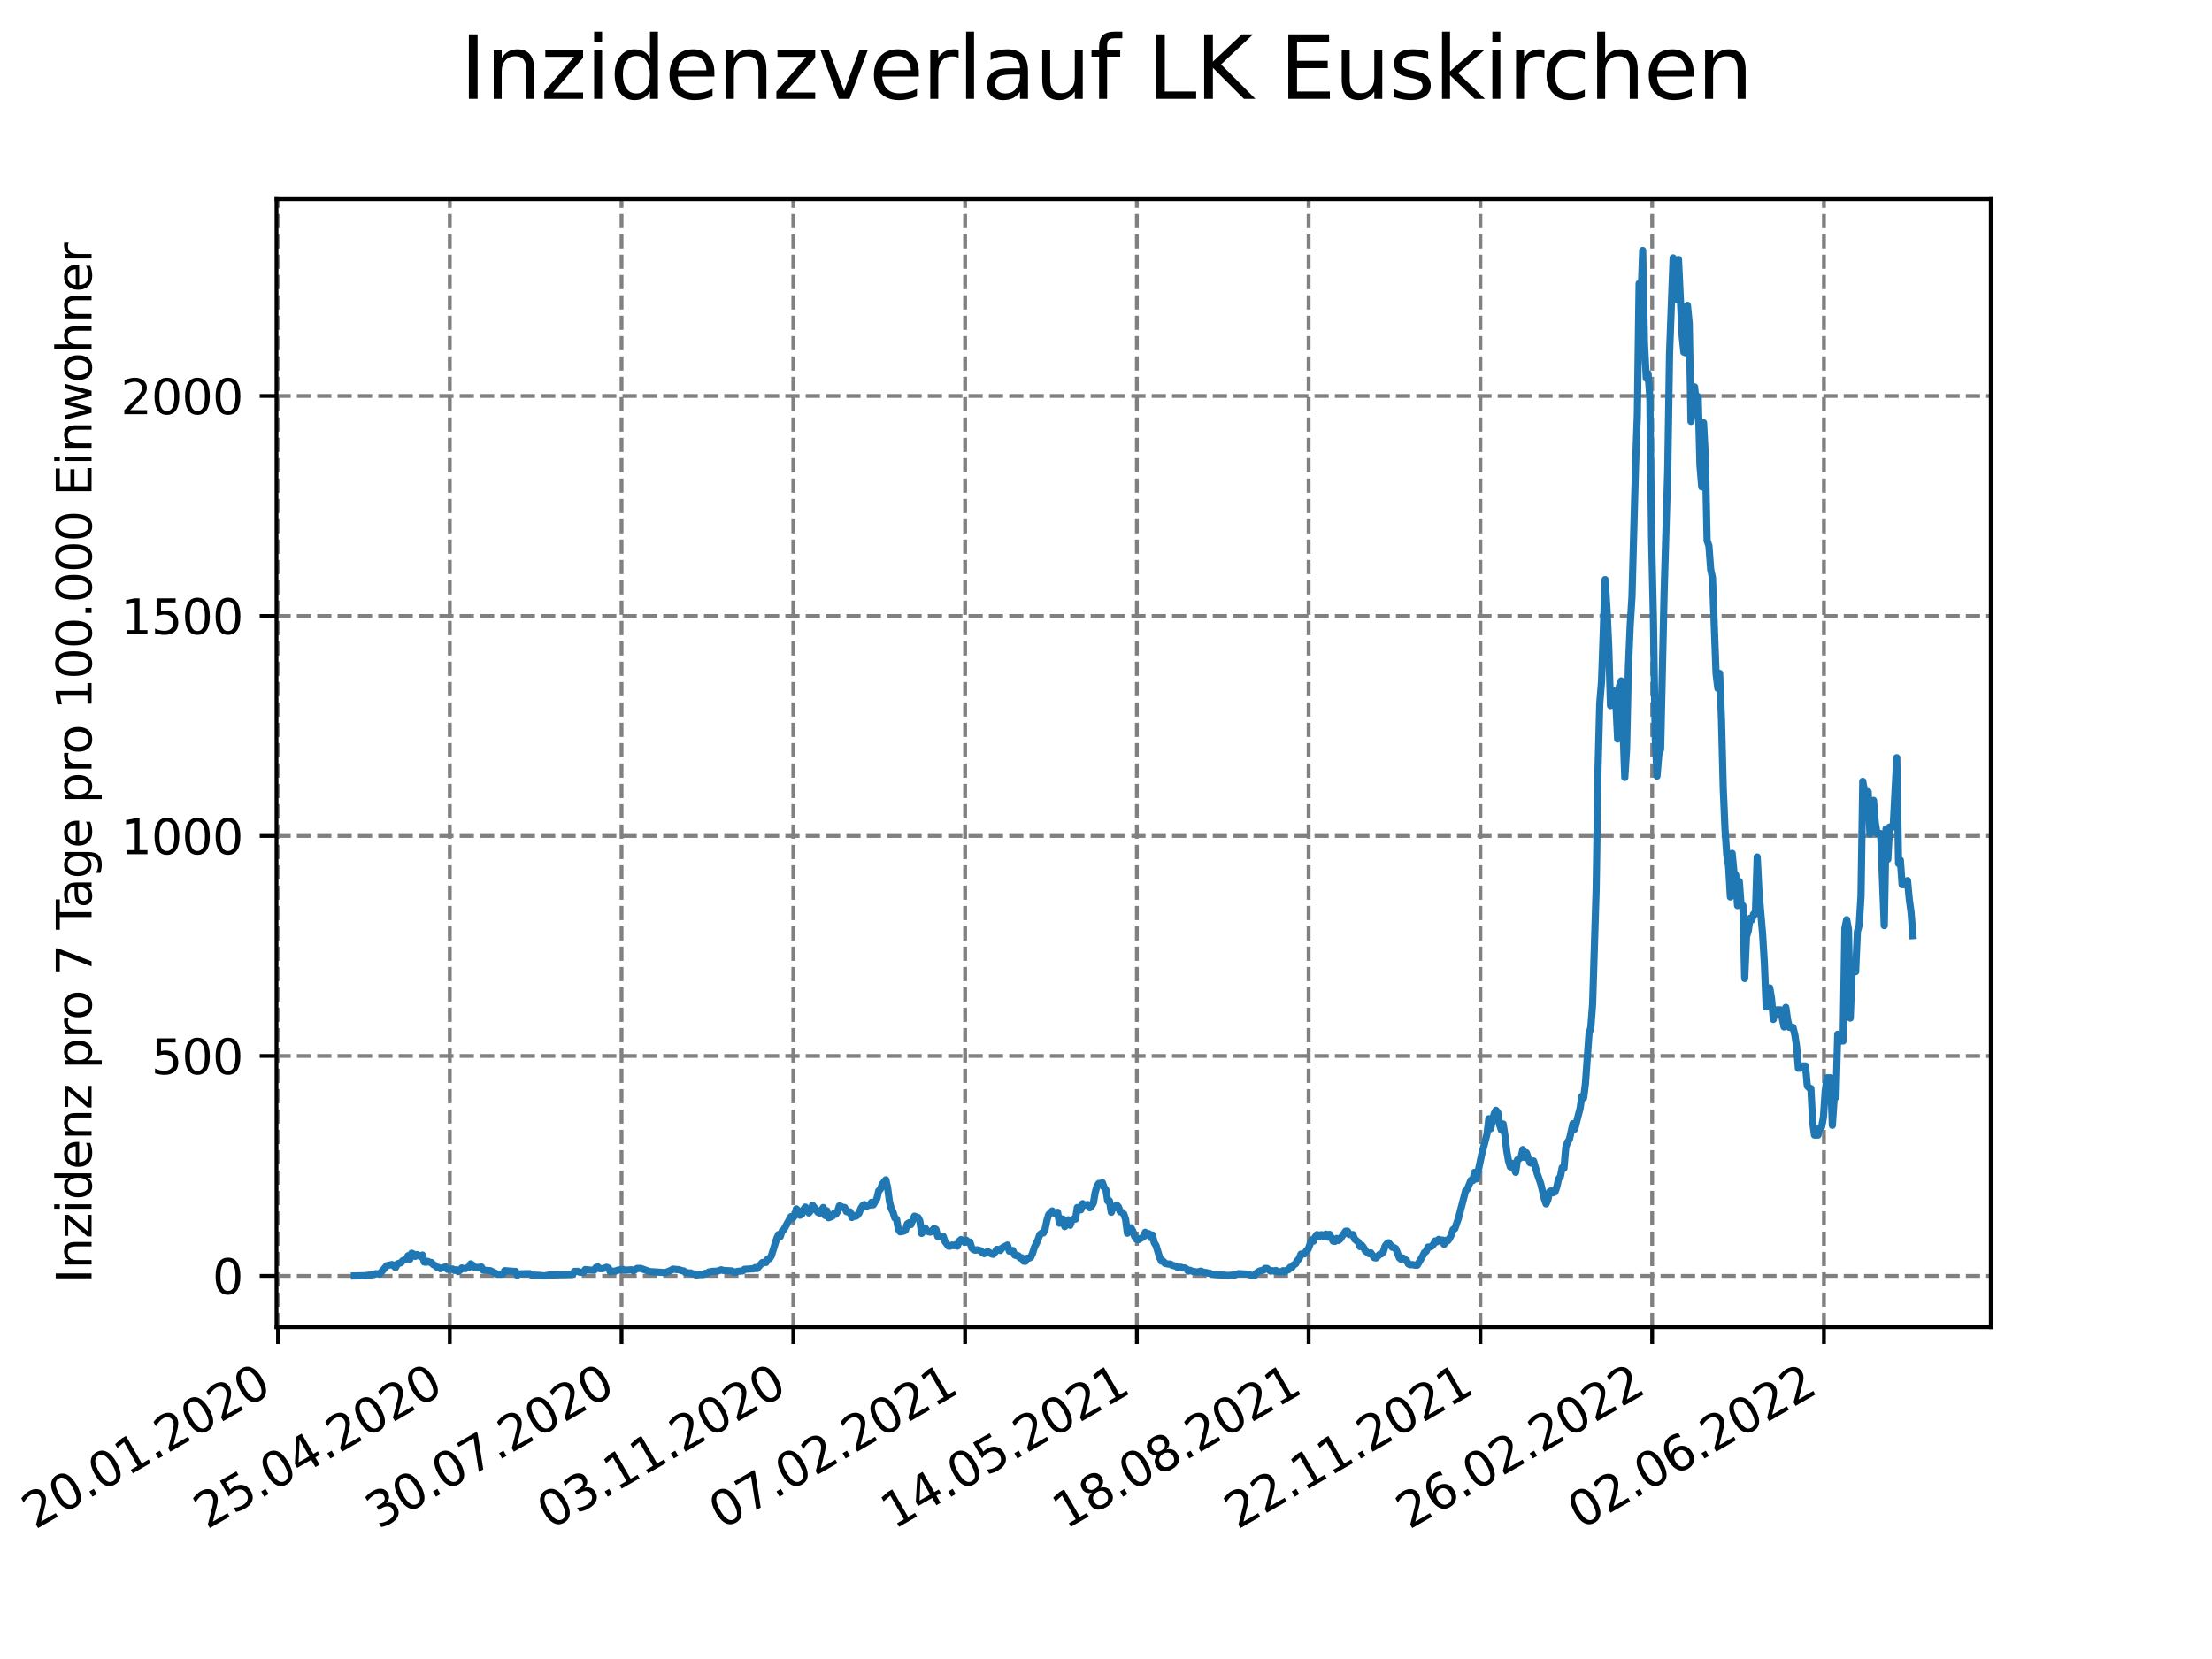 <?xml version="1.0" encoding="utf-8" standalone="no"?>
<!DOCTYPE svg PUBLIC "-//W3C//DTD SVG 1.1//EN"
  "http://www.w3.org/Graphics/SVG/1.1/DTD/svg11.dtd">
<svg xmlns:xlink="http://www.w3.org/1999/xlink" width="460.8pt" height="345.6pt" viewBox="0 0 460.8 345.6" xmlns="http://www.w3.org/2000/svg" version="1.1">
 <defs>
  <style type="text/css">*{stroke-linejoin: round; stroke-linecap: butt}</style>
 </defs>
 <g id="figure_1">
  <g id="patch_1">
   <path d="M 0 345.6 
L 460.8 345.6 
L 460.8 0 
L 0 0 
z
" style="fill: #ffffff"/>
  </g>
  <g id="axes_1">
   <g id="patch_2">
    <path d="M 57.6 276.48 
L 414.72 276.48 
L 414.72 41.472 
L 57.6 41.472 
z
" style="fill: #ffffff"/>
   </g>
   <g id="matplotlib.axis_1">
    <g id="xtick_1">
     <g id="line2d_1">
      <path d="M 57.914 276.48 
L 57.914 41.472 
" clip-path="url(#p44ef91273a)" style="fill: none; stroke-dasharray: 2.96,1.28; stroke-dashoffset: 0; stroke: #808080; stroke-width: 0.8"/>
     </g>
     <g id="line2d_2">
      <defs>
       <path id="macc744588a" d="M 0 0 
L 0 3.5 
" style="stroke: #000000; stroke-width: 0.8"/>
      </defs>
      <g>
       <use xlink:href="#macc744588a" x="57.914" y="276.48" style="stroke: #000000; stroke-width: 0.8"/>
      </g>
     </g>
     <g id="text_1">
      <!-- 20.01.2020 -->
      <g transform="translate(7.289 318.689)rotate(-30)scale(0.1 -0.1)">
       <defs>
        <path id="DejaVuSans-32" d="M 1228 531 
L 3431 531 
L 3431 0 
L 469 0 
L 469 531 
Q 828 903 1448 1529 
Q 2069 2156 2228 2338 
Q 2531 2678 2651 2914 
Q 2772 3150 2772 3378 
Q 2772 3750 2511 3984 
Q 2250 4219 1831 4219 
Q 1534 4219 1204 4116 
Q 875 4013 500 3803 
L 500 4441 
Q 881 4594 1212 4672 
Q 1544 4750 1819 4750 
Q 2544 4750 2975 4387 
Q 3406 4025 3406 3419 
Q 3406 3131 3298 2873 
Q 3191 2616 2906 2266 
Q 2828 2175 2409 1742 
Q 1991 1309 1228 531 
z
" transform="scale(0.016)"/>
        <path id="DejaVuSans-30" d="M 2034 4250 
Q 1547 4250 1301 3770 
Q 1056 3291 1056 2328 
Q 1056 1369 1301 889 
Q 1547 409 2034 409 
Q 2525 409 2770 889 
Q 3016 1369 3016 2328 
Q 3016 3291 2770 3770 
Q 2525 4250 2034 4250 
z
M 2034 4750 
Q 2819 4750 3233 4129 
Q 3647 3509 3647 2328 
Q 3647 1150 3233 529 
Q 2819 -91 2034 -91 
Q 1250 -91 836 529 
Q 422 1150 422 2328 
Q 422 3509 836 4129 
Q 1250 4750 2034 4750 
z
" transform="scale(0.016)"/>
        <path id="DejaVuSans-2e" d="M 684 794 
L 1344 794 
L 1344 0 
L 684 0 
L 684 794 
z
" transform="scale(0.016)"/>
        <path id="DejaVuSans-31" d="M 794 531 
L 1825 531 
L 1825 4091 
L 703 3866 
L 703 4441 
L 1819 4666 
L 2450 4666 
L 2450 531 
L 3481 531 
L 3481 0 
L 794 0 
L 794 531 
z
" transform="scale(0.016)"/>
       </defs>
       <use xlink:href="#DejaVuSans-32"/>
       <use xlink:href="#DejaVuSans-30" x="63.623"/>
       <use xlink:href="#DejaVuSans-2e" x="127.246"/>
       <use xlink:href="#DejaVuSans-30" x="159.033"/>
       <use xlink:href="#DejaVuSans-31" x="222.656"/>
       <use xlink:href="#DejaVuSans-2e" x="286.279"/>
       <use xlink:href="#DejaVuSans-32" x="318.066"/>
       <use xlink:href="#DejaVuSans-30" x="381.689"/>
       <use xlink:href="#DejaVuSans-32" x="445.312"/>
       <use xlink:href="#DejaVuSans-30" x="508.936"/>
      </g>
     </g>
    </g>
    <g id="xtick_2">
     <g id="line2d_3">
      <path d="M 93.697 276.48 
L 93.697 41.472 
" clip-path="url(#p44ef91273a)" style="fill: none; stroke-dasharray: 2.96,1.28; stroke-dashoffset: 0; stroke: #808080; stroke-width: 0.8"/>
     </g>
     <g id="line2d_4">
      <g>
       <use xlink:href="#macc744588a" x="93.697" y="276.48" style="stroke: #000000; stroke-width: 0.8"/>
      </g>
     </g>
     <g id="text_2">
      <!-- 25.04.2020 -->
      <g transform="translate(43.071 318.689)rotate(-30)scale(0.1 -0.1)">
       <defs>
        <path id="DejaVuSans-35" d="M 691 4666 
L 3169 4666 
L 3169 4134 
L 1269 4134 
L 1269 2991 
Q 1406 3038 1543 3061 
Q 1681 3084 1819 3084 
Q 2600 3084 3056 2656 
Q 3513 2228 3513 1497 
Q 3513 744 3044 326 
Q 2575 -91 1722 -91 
Q 1428 -91 1123 -41 
Q 819 9 494 109 
L 494 744 
Q 775 591 1075 516 
Q 1375 441 1709 441 
Q 2250 441 2565 725 
Q 2881 1009 2881 1497 
Q 2881 1984 2565 2268 
Q 2250 2553 1709 2553 
Q 1456 2553 1204 2497 
Q 953 2441 691 2322 
L 691 4666 
z
" transform="scale(0.016)"/>
        <path id="DejaVuSans-34" d="M 2419 4116 
L 825 1625 
L 2419 1625 
L 2419 4116 
z
M 2253 4666 
L 3047 4666 
L 3047 1625 
L 3713 1625 
L 3713 1100 
L 3047 1100 
L 3047 0 
L 2419 0 
L 2419 1100 
L 313 1100 
L 313 1709 
L 2253 4666 
z
" transform="scale(0.016)"/>
       </defs>
       <use xlink:href="#DejaVuSans-32"/>
       <use xlink:href="#DejaVuSans-35" x="63.623"/>
       <use xlink:href="#DejaVuSans-2e" x="127.246"/>
       <use xlink:href="#DejaVuSans-30" x="159.033"/>
       <use xlink:href="#DejaVuSans-34" x="222.656"/>
       <use xlink:href="#DejaVuSans-2e" x="286.279"/>
       <use xlink:href="#DejaVuSans-32" x="318.066"/>
       <use xlink:href="#DejaVuSans-30" x="381.689"/>
       <use xlink:href="#DejaVuSans-32" x="445.312"/>
       <use xlink:href="#DejaVuSans-30" x="508.936"/>
      </g>
     </g>
    </g>
    <g id="xtick_3">
     <g id="line2d_5">
      <path d="M 129.479 276.48 
L 129.479 41.472 
" clip-path="url(#p44ef91273a)" style="fill: none; stroke-dasharray: 2.96,1.28; stroke-dashoffset: 0; stroke: #808080; stroke-width: 0.8"/>
     </g>
     <g id="line2d_6">
      <g>
       <use xlink:href="#macc744588a" x="129.479" y="276.48" style="stroke: #000000; stroke-width: 0.8"/>
      </g>
     </g>
     <g id="text_3">
      <!-- 30.07.2020 -->
      <g transform="translate(78.854 318.689)rotate(-30)scale(0.1 -0.1)">
       <defs>
        <path id="DejaVuSans-33" d="M 2597 2516 
Q 3050 2419 3304 2112 
Q 3559 1806 3559 1356 
Q 3559 666 3084 287 
Q 2609 -91 1734 -91 
Q 1441 -91 1130 -33 
Q 819 25 488 141 
L 488 750 
Q 750 597 1062 519 
Q 1375 441 1716 441 
Q 2309 441 2620 675 
Q 2931 909 2931 1356 
Q 2931 1769 2642 2001 
Q 2353 2234 1838 2234 
L 1294 2234 
L 1294 2753 
L 1863 2753 
Q 2328 2753 2575 2939 
Q 2822 3125 2822 3475 
Q 2822 3834 2567 4026 
Q 2313 4219 1838 4219 
Q 1578 4219 1281 4162 
Q 984 4106 628 3988 
L 628 4550 
Q 988 4650 1302 4700 
Q 1616 4750 1894 4750 
Q 2613 4750 3031 4423 
Q 3450 4097 3450 3541 
Q 3450 3153 3228 2886 
Q 3006 2619 2597 2516 
z
" transform="scale(0.016)"/>
        <path id="DejaVuSans-37" d="M 525 4666 
L 3525 4666 
L 3525 4397 
L 1831 0 
L 1172 0 
L 2766 4134 
L 525 4134 
L 525 4666 
z
" transform="scale(0.016)"/>
       </defs>
       <use xlink:href="#DejaVuSans-33"/>
       <use xlink:href="#DejaVuSans-30" x="63.623"/>
       <use xlink:href="#DejaVuSans-2e" x="127.246"/>
       <use xlink:href="#DejaVuSans-30" x="159.033"/>
       <use xlink:href="#DejaVuSans-37" x="222.656"/>
       <use xlink:href="#DejaVuSans-2e" x="286.279"/>
       <use xlink:href="#DejaVuSans-32" x="318.066"/>
       <use xlink:href="#DejaVuSans-30" x="381.689"/>
       <use xlink:href="#DejaVuSans-32" x="445.312"/>
       <use xlink:href="#DejaVuSans-30" x="508.936"/>
      </g>
     </g>
    </g>
    <g id="xtick_4">
     <g id="line2d_7">
      <path d="M 165.262 276.48 
L 165.262 41.472 
" clip-path="url(#p44ef91273a)" style="fill: none; stroke-dasharray: 2.96,1.28; stroke-dashoffset: 0; stroke: #808080; stroke-width: 0.8"/>
     </g>
     <g id="line2d_8">
      <g>
       <use xlink:href="#macc744588a" x="165.262" y="276.48" style="stroke: #000000; stroke-width: 0.8"/>
      </g>
     </g>
     <g id="text_4">
      <!-- 03.11.2020 -->
      <g transform="translate(114.637 318.689)rotate(-30)scale(0.1 -0.1)">
       <use xlink:href="#DejaVuSans-30"/>
       <use xlink:href="#DejaVuSans-33" x="63.623"/>
       <use xlink:href="#DejaVuSans-2e" x="127.246"/>
       <use xlink:href="#DejaVuSans-31" x="159.033"/>
       <use xlink:href="#DejaVuSans-31" x="222.656"/>
       <use xlink:href="#DejaVuSans-2e" x="286.279"/>
       <use xlink:href="#DejaVuSans-32" x="318.066"/>
       <use xlink:href="#DejaVuSans-30" x="381.689"/>
       <use xlink:href="#DejaVuSans-32" x="445.312"/>
       <use xlink:href="#DejaVuSans-30" x="508.936"/>
      </g>
     </g>
    </g>
    <g id="xtick_5">
     <g id="line2d_9">
      <path d="M 201.045 276.48 
L 201.045 41.472 
" clip-path="url(#p44ef91273a)" style="fill: none; stroke-dasharray: 2.96,1.28; stroke-dashoffset: 0; stroke: #808080; stroke-width: 0.8"/>
     </g>
     <g id="line2d_10">
      <g>
       <use xlink:href="#macc744588a" x="201.045" y="276.48" style="stroke: #000000; stroke-width: 0.8"/>
      </g>
     </g>
     <g id="text_5">
      <!-- 07.02.2021 -->
      <g transform="translate(150.42 318.689)rotate(-30)scale(0.1 -0.1)">
       <use xlink:href="#DejaVuSans-30"/>
       <use xlink:href="#DejaVuSans-37" x="63.623"/>
       <use xlink:href="#DejaVuSans-2e" x="127.246"/>
       <use xlink:href="#DejaVuSans-30" x="159.033"/>
       <use xlink:href="#DejaVuSans-32" x="222.656"/>
       <use xlink:href="#DejaVuSans-2e" x="286.279"/>
       <use xlink:href="#DejaVuSans-32" x="318.066"/>
       <use xlink:href="#DejaVuSans-30" x="381.689"/>
       <use xlink:href="#DejaVuSans-32" x="445.312"/>
       <use xlink:href="#DejaVuSans-31" x="508.936"/>
      </g>
     </g>
    </g>
    <g id="xtick_6">
     <g id="line2d_11">
      <path d="M 236.828 276.48 
L 236.828 41.472 
" clip-path="url(#p44ef91273a)" style="fill: none; stroke-dasharray: 2.96,1.28; stroke-dashoffset: 0; stroke: #808080; stroke-width: 0.8"/>
     </g>
     <g id="line2d_12">
      <g>
       <use xlink:href="#macc744588a" x="236.828" y="276.48" style="stroke: #000000; stroke-width: 0.8"/>
      </g>
     </g>
     <g id="text_6">
      <!-- 14.05.2021 -->
      <g transform="translate(186.203 318.689)rotate(-30)scale(0.1 -0.1)">
       <use xlink:href="#DejaVuSans-31"/>
       <use xlink:href="#DejaVuSans-34" x="63.623"/>
       <use xlink:href="#DejaVuSans-2e" x="127.246"/>
       <use xlink:href="#DejaVuSans-30" x="159.033"/>
       <use xlink:href="#DejaVuSans-35" x="222.656"/>
       <use xlink:href="#DejaVuSans-2e" x="286.279"/>
       <use xlink:href="#DejaVuSans-32" x="318.066"/>
       <use xlink:href="#DejaVuSans-30" x="381.689"/>
       <use xlink:href="#DejaVuSans-32" x="445.312"/>
       <use xlink:href="#DejaVuSans-31" x="508.936"/>
      </g>
     </g>
    </g>
    <g id="xtick_7">
     <g id="line2d_13">
      <path d="M 272.611 276.48 
L 272.611 41.472 
" clip-path="url(#p44ef91273a)" style="fill: none; stroke-dasharray: 2.96,1.28; stroke-dashoffset: 0; stroke: #808080; stroke-width: 0.8"/>
     </g>
     <g id="line2d_14">
      <g>
       <use xlink:href="#macc744588a" x="272.611" y="276.48" style="stroke: #000000; stroke-width: 0.8"/>
      </g>
     </g>
     <g id="text_7">
      <!-- 18.08.2021 -->
      <g transform="translate(221.985 318.689)rotate(-30)scale(0.1 -0.1)">
       <defs>
        <path id="DejaVuSans-38" d="M 2034 2216 
Q 1584 2216 1326 1975 
Q 1069 1734 1069 1313 
Q 1069 891 1326 650 
Q 1584 409 2034 409 
Q 2484 409 2743 651 
Q 3003 894 3003 1313 
Q 3003 1734 2745 1975 
Q 2488 2216 2034 2216 
z
M 1403 2484 
Q 997 2584 770 2862 
Q 544 3141 544 3541 
Q 544 4100 942 4425 
Q 1341 4750 2034 4750 
Q 2731 4750 3128 4425 
Q 3525 4100 3525 3541 
Q 3525 3141 3298 2862 
Q 3072 2584 2669 2484 
Q 3125 2378 3379 2068 
Q 3634 1759 3634 1313 
Q 3634 634 3220 271 
Q 2806 -91 2034 -91 
Q 1263 -91 848 271 
Q 434 634 434 1313 
Q 434 1759 690 2068 
Q 947 2378 1403 2484 
z
M 1172 3481 
Q 1172 3119 1398 2916 
Q 1625 2713 2034 2713 
Q 2441 2713 2670 2916 
Q 2900 3119 2900 3481 
Q 2900 3844 2670 4047 
Q 2441 4250 2034 4250 
Q 1625 4250 1398 4047 
Q 1172 3844 1172 3481 
z
" transform="scale(0.016)"/>
       </defs>
       <use xlink:href="#DejaVuSans-31"/>
       <use xlink:href="#DejaVuSans-38" x="63.623"/>
       <use xlink:href="#DejaVuSans-2e" x="127.246"/>
       <use xlink:href="#DejaVuSans-30" x="159.033"/>
       <use xlink:href="#DejaVuSans-38" x="222.656"/>
       <use xlink:href="#DejaVuSans-2e" x="286.279"/>
       <use xlink:href="#DejaVuSans-32" x="318.066"/>
       <use xlink:href="#DejaVuSans-30" x="381.689"/>
       <use xlink:href="#DejaVuSans-32" x="445.312"/>
       <use xlink:href="#DejaVuSans-31" x="508.936"/>
      </g>
     </g>
    </g>
    <g id="xtick_8">
     <g id="line2d_15">
      <path d="M 308.393 276.48 
L 308.393 41.472 
" clip-path="url(#p44ef91273a)" style="fill: none; stroke-dasharray: 2.96,1.28; stroke-dashoffset: 0; stroke: #808080; stroke-width: 0.8"/>
     </g>
     <g id="line2d_16">
      <g>
       <use xlink:href="#macc744588a" x="308.393" y="276.48" style="stroke: #000000; stroke-width: 0.8"/>
      </g>
     </g>
     <g id="text_8">
      <!-- 22.11.2021 -->
      <g transform="translate(257.768 318.689)rotate(-30)scale(0.1 -0.1)">
       <use xlink:href="#DejaVuSans-32"/>
       <use xlink:href="#DejaVuSans-32" x="63.623"/>
       <use xlink:href="#DejaVuSans-2e" x="127.246"/>
       <use xlink:href="#DejaVuSans-31" x="159.033"/>
       <use xlink:href="#DejaVuSans-31" x="222.656"/>
       <use xlink:href="#DejaVuSans-2e" x="286.279"/>
       <use xlink:href="#DejaVuSans-32" x="318.066"/>
       <use xlink:href="#DejaVuSans-30" x="381.689"/>
       <use xlink:href="#DejaVuSans-32" x="445.312"/>
       <use xlink:href="#DejaVuSans-31" x="508.936"/>
      </g>
     </g>
    </g>
    <g id="xtick_9">
     <g id="line2d_17">
      <path d="M 344.176 276.48 
L 344.176 41.472 
" clip-path="url(#p44ef91273a)" style="fill: none; stroke-dasharray: 2.96,1.28; stroke-dashoffset: 0; stroke: #808080; stroke-width: 0.8"/>
     </g>
     <g id="line2d_18">
      <g>
       <use xlink:href="#macc744588a" x="344.176" y="276.48" style="stroke: #000000; stroke-width: 0.8"/>
      </g>
     </g>
     <g id="text_9">
      <!-- 26.02.2022 -->
      <g transform="translate(293.551 318.689)rotate(-30)scale(0.1 -0.1)">
       <defs>
        <path id="DejaVuSans-36" d="M 2113 2584 
Q 1688 2584 1439 2293 
Q 1191 2003 1191 1497 
Q 1191 994 1439 701 
Q 1688 409 2113 409 
Q 2538 409 2786 701 
Q 3034 994 3034 1497 
Q 3034 2003 2786 2293 
Q 2538 2584 2113 2584 
z
M 3366 4563 
L 3366 3988 
Q 3128 4100 2886 4159 
Q 2644 4219 2406 4219 
Q 1781 4219 1451 3797 
Q 1122 3375 1075 2522 
Q 1259 2794 1537 2939 
Q 1816 3084 2150 3084 
Q 2853 3084 3261 2657 
Q 3669 2231 3669 1497 
Q 3669 778 3244 343 
Q 2819 -91 2113 -91 
Q 1303 -91 875 529 
Q 447 1150 447 2328 
Q 447 3434 972 4092 
Q 1497 4750 2381 4750 
Q 2619 4750 2861 4703 
Q 3103 4656 3366 4563 
z
" transform="scale(0.016)"/>
       </defs>
       <use xlink:href="#DejaVuSans-32"/>
       <use xlink:href="#DejaVuSans-36" x="63.623"/>
       <use xlink:href="#DejaVuSans-2e" x="127.246"/>
       <use xlink:href="#DejaVuSans-30" x="159.033"/>
       <use xlink:href="#DejaVuSans-32" x="222.656"/>
       <use xlink:href="#DejaVuSans-2e" x="286.279"/>
       <use xlink:href="#DejaVuSans-32" x="318.066"/>
       <use xlink:href="#DejaVuSans-30" x="381.689"/>
       <use xlink:href="#DejaVuSans-32" x="445.312"/>
       <use xlink:href="#DejaVuSans-32" x="508.936"/>
      </g>
     </g>
    </g>
    <g id="xtick_10">
     <g id="line2d_19">
      <path d="M 379.959 276.48 
L 379.959 41.472 
" clip-path="url(#p44ef91273a)" style="fill: none; stroke-dasharray: 2.96,1.28; stroke-dashoffset: 0; stroke: #808080; stroke-width: 0.8"/>
     </g>
     <g id="line2d_20">
      <g>
       <use xlink:href="#macc744588a" x="379.959" y="276.48" style="stroke: #000000; stroke-width: 0.8"/>
      </g>
     </g>
     <g id="text_10">
      <!-- 02.06.2022 -->
      <g transform="translate(329.334 318.689)rotate(-30)scale(0.1 -0.1)">
       <use xlink:href="#DejaVuSans-30"/>
       <use xlink:href="#DejaVuSans-32" x="63.623"/>
       <use xlink:href="#DejaVuSans-2e" x="127.246"/>
       <use xlink:href="#DejaVuSans-30" x="159.033"/>
       <use xlink:href="#DejaVuSans-36" x="222.656"/>
       <use xlink:href="#DejaVuSans-2e" x="286.279"/>
       <use xlink:href="#DejaVuSans-32" x="318.066"/>
       <use xlink:href="#DejaVuSans-30" x="381.689"/>
       <use xlink:href="#DejaVuSans-32" x="445.312"/>
       <use xlink:href="#DejaVuSans-32" x="508.936"/>
      </g>
     </g>
    </g>
   </g>
   <g id="matplotlib.axis_2">
    <g id="ytick_1">
     <g id="line2d_21">
      <path d="M 57.6 265.798 
L 414.72 265.798 
" clip-path="url(#p44ef91273a)" style="fill: none; stroke-dasharray: 2.96,1.28; stroke-dashoffset: 0; stroke: #808080; stroke-width: 0.8"/>
     </g>
     <g id="line2d_22">
      <defs>
       <path id="m242b3dfa63" d="M 0 0 
L -3.5 0 
" style="stroke: #000000; stroke-width: 0.8"/>
      </defs>
      <g>
       <use xlink:href="#m242b3dfa63" x="57.6" y="265.798" style="stroke: #000000; stroke-width: 0.8"/>
      </g>
     </g>
     <g id="text_11">
      <!-- 0 -->
      <g transform="translate(44.237 269.597)scale(0.1 -0.1)">
       <use xlink:href="#DejaVuSans-30"/>
      </g>
     </g>
    </g>
    <g id="ytick_2">
     <g id="line2d_23">
      <path d="M 57.6 219.97 
L 414.72 219.97 
" clip-path="url(#p44ef91273a)" style="fill: none; stroke-dasharray: 2.96,1.28; stroke-dashoffset: 0; stroke: #808080; stroke-width: 0.8"/>
     </g>
     <g id="line2d_24">
      <g>
       <use xlink:href="#m242b3dfa63" x="57.6" y="219.97" style="stroke: #000000; stroke-width: 0.8"/>
      </g>
     </g>
     <g id="text_12">
      <!-- 500 -->
      <g transform="translate(31.512 223.769)scale(0.1 -0.1)">
       <use xlink:href="#DejaVuSans-35"/>
       <use xlink:href="#DejaVuSans-30" x="63.623"/>
       <use xlink:href="#DejaVuSans-30" x="127.246"/>
      </g>
     </g>
    </g>
    <g id="ytick_3">
     <g id="line2d_25">
      <path d="M 57.6 174.142 
L 414.72 174.142 
" clip-path="url(#p44ef91273a)" style="fill: none; stroke-dasharray: 2.96,1.28; stroke-dashoffset: 0; stroke: #808080; stroke-width: 0.8"/>
     </g>
     <g id="line2d_26">
      <g>
       <use xlink:href="#m242b3dfa63" x="57.6" y="174.142" style="stroke: #000000; stroke-width: 0.8"/>
      </g>
     </g>
     <g id="text_13">
      <!-- 1000 -->
      <g transform="translate(25.15 177.941)scale(0.1 -0.1)">
       <use xlink:href="#DejaVuSans-31"/>
       <use xlink:href="#DejaVuSans-30" x="63.623"/>
       <use xlink:href="#DejaVuSans-30" x="127.246"/>
       <use xlink:href="#DejaVuSans-30" x="190.869"/>
      </g>
     </g>
    </g>
    <g id="ytick_4">
     <g id="line2d_27">
      <path d="M 57.6 128.314 
L 414.72 128.314 
" clip-path="url(#p44ef91273a)" style="fill: none; stroke-dasharray: 2.96,1.28; stroke-dashoffset: 0; stroke: #808080; stroke-width: 0.8"/>
     </g>
     <g id="line2d_28">
      <g>
       <use xlink:href="#m242b3dfa63" x="57.6" y="128.314" style="stroke: #000000; stroke-width: 0.8"/>
      </g>
     </g>
     <g id="text_14">
      <!-- 1500 -->
      <g transform="translate(25.15 132.114)scale(0.1 -0.1)">
       <use xlink:href="#DejaVuSans-31"/>
       <use xlink:href="#DejaVuSans-35" x="63.623"/>
       <use xlink:href="#DejaVuSans-30" x="127.246"/>
       <use xlink:href="#DejaVuSans-30" x="190.869"/>
      </g>
     </g>
    </g>
    <g id="ytick_5">
     <g id="line2d_29">
      <path d="M 57.6 82.486 
L 414.72 82.486 
" clip-path="url(#p44ef91273a)" style="fill: none; stroke-dasharray: 2.96,1.28; stroke-dashoffset: 0; stroke: #808080; stroke-width: 0.8"/>
     </g>
     <g id="line2d_30">
      <g>
       <use xlink:href="#m242b3dfa63" x="57.6" y="82.486" style="stroke: #000000; stroke-width: 0.8"/>
      </g>
     </g>
     <g id="text_15">
      <!-- 2000 -->
      <g transform="translate(25.15 86.286)scale(0.1 -0.1)">
       <use xlink:href="#DejaVuSans-32"/>
       <use xlink:href="#DejaVuSans-30" x="63.623"/>
       <use xlink:href="#DejaVuSans-30" x="127.246"/>
       <use xlink:href="#DejaVuSans-30" x="190.869"/>
      </g>
     </g>
    </g>
    <g id="text_16">
     <!-- Inzidenz pro 7 Tage pro 100.000 Einwohner -->
     <g transform="translate(19.07 267.301)rotate(-90)scale(0.1 -0.1)">
      <defs>
       <path id="DejaVuSans-49" d="M 628 4666 
L 1259 4666 
L 1259 0 
L 628 0 
L 628 4666 
z
" transform="scale(0.016)"/>
       <path id="DejaVuSans-6e" d="M 3513 2113 
L 3513 0 
L 2938 0 
L 2938 2094 
Q 2938 2591 2744 2837 
Q 2550 3084 2163 3084 
Q 1697 3084 1428 2787 
Q 1159 2491 1159 1978 
L 1159 0 
L 581 0 
L 581 3500 
L 1159 3500 
L 1159 2956 
Q 1366 3272 1645 3428 
Q 1925 3584 2291 3584 
Q 2894 3584 3203 3211 
Q 3513 2838 3513 2113 
z
" transform="scale(0.016)"/>
       <path id="DejaVuSans-7a" d="M 353 3500 
L 3084 3500 
L 3084 2975 
L 922 459 
L 3084 459 
L 3084 0 
L 275 0 
L 275 525 
L 2438 3041 
L 353 3041 
L 353 3500 
z
" transform="scale(0.016)"/>
       <path id="DejaVuSans-69" d="M 603 3500 
L 1178 3500 
L 1178 0 
L 603 0 
L 603 3500 
z
M 603 4863 
L 1178 4863 
L 1178 4134 
L 603 4134 
L 603 4863 
z
" transform="scale(0.016)"/>
       <path id="DejaVuSans-64" d="M 2906 2969 
L 2906 4863 
L 3481 4863 
L 3481 0 
L 2906 0 
L 2906 525 
Q 2725 213 2448 61 
Q 2172 -91 1784 -91 
Q 1150 -91 751 415 
Q 353 922 353 1747 
Q 353 2572 751 3078 
Q 1150 3584 1784 3584 
Q 2172 3584 2448 3432 
Q 2725 3281 2906 2969 
z
M 947 1747 
Q 947 1113 1208 752 
Q 1469 391 1925 391 
Q 2381 391 2643 752 
Q 2906 1113 2906 1747 
Q 2906 2381 2643 2742 
Q 2381 3103 1925 3103 
Q 1469 3103 1208 2742 
Q 947 2381 947 1747 
z
" transform="scale(0.016)"/>
       <path id="DejaVuSans-65" d="M 3597 1894 
L 3597 1613 
L 953 1613 
Q 991 1019 1311 708 
Q 1631 397 2203 397 
Q 2534 397 2845 478 
Q 3156 559 3463 722 
L 3463 178 
Q 3153 47 2828 -22 
Q 2503 -91 2169 -91 
Q 1331 -91 842 396 
Q 353 884 353 1716 
Q 353 2575 817 3079 
Q 1281 3584 2069 3584 
Q 2775 3584 3186 3129 
Q 3597 2675 3597 1894 
z
M 3022 2063 
Q 3016 2534 2758 2815 
Q 2500 3097 2075 3097 
Q 1594 3097 1305 2825 
Q 1016 2553 972 2059 
L 3022 2063 
z
" transform="scale(0.016)"/>
       <path id="DejaVuSans-20" transform="scale(0.016)"/>
       <path id="DejaVuSans-70" d="M 1159 525 
L 1159 -1331 
L 581 -1331 
L 581 3500 
L 1159 3500 
L 1159 2969 
Q 1341 3281 1617 3432 
Q 1894 3584 2278 3584 
Q 2916 3584 3314 3078 
Q 3713 2572 3713 1747 
Q 3713 922 3314 415 
Q 2916 -91 2278 -91 
Q 1894 -91 1617 61 
Q 1341 213 1159 525 
z
M 3116 1747 
Q 3116 2381 2855 2742 
Q 2594 3103 2138 3103 
Q 1681 3103 1420 2742 
Q 1159 2381 1159 1747 
Q 1159 1113 1420 752 
Q 1681 391 2138 391 
Q 2594 391 2855 752 
Q 3116 1113 3116 1747 
z
" transform="scale(0.016)"/>
       <path id="DejaVuSans-72" d="M 2631 2963 
Q 2534 3019 2420 3045 
Q 2306 3072 2169 3072 
Q 1681 3072 1420 2755 
Q 1159 2438 1159 1844 
L 1159 0 
L 581 0 
L 581 3500 
L 1159 3500 
L 1159 2956 
Q 1341 3275 1631 3429 
Q 1922 3584 2338 3584 
Q 2397 3584 2469 3576 
Q 2541 3569 2628 3553 
L 2631 2963 
z
" transform="scale(0.016)"/>
       <path id="DejaVuSans-6f" d="M 1959 3097 
Q 1497 3097 1228 2736 
Q 959 2375 959 1747 
Q 959 1119 1226 758 
Q 1494 397 1959 397 
Q 2419 397 2687 759 
Q 2956 1122 2956 1747 
Q 2956 2369 2687 2733 
Q 2419 3097 1959 3097 
z
M 1959 3584 
Q 2709 3584 3137 3096 
Q 3566 2609 3566 1747 
Q 3566 888 3137 398 
Q 2709 -91 1959 -91 
Q 1206 -91 779 398 
Q 353 888 353 1747 
Q 353 2609 779 3096 
Q 1206 3584 1959 3584 
z
" transform="scale(0.016)"/>
       <path id="DejaVuSans-54" d="M -19 4666 
L 3928 4666 
L 3928 4134 
L 2272 4134 
L 2272 0 
L 1638 0 
L 1638 4134 
L -19 4134 
L -19 4666 
z
" transform="scale(0.016)"/>
       <path id="DejaVuSans-61" d="M 2194 1759 
Q 1497 1759 1228 1600 
Q 959 1441 959 1056 
Q 959 750 1161 570 
Q 1363 391 1709 391 
Q 2188 391 2477 730 
Q 2766 1069 2766 1631 
L 2766 1759 
L 2194 1759 
z
M 3341 1997 
L 3341 0 
L 2766 0 
L 2766 531 
Q 2569 213 2275 61 
Q 1981 -91 1556 -91 
Q 1019 -91 701 211 
Q 384 513 384 1019 
Q 384 1609 779 1909 
Q 1175 2209 1959 2209 
L 2766 2209 
L 2766 2266 
Q 2766 2663 2505 2880 
Q 2244 3097 1772 3097 
Q 1472 3097 1187 3025 
Q 903 2953 641 2809 
L 641 3341 
Q 956 3463 1253 3523 
Q 1550 3584 1831 3584 
Q 2591 3584 2966 3190 
Q 3341 2797 3341 1997 
z
" transform="scale(0.016)"/>
       <path id="DejaVuSans-67" d="M 2906 1791 
Q 2906 2416 2648 2759 
Q 2391 3103 1925 3103 
Q 1463 3103 1205 2759 
Q 947 2416 947 1791 
Q 947 1169 1205 825 
Q 1463 481 1925 481 
Q 2391 481 2648 825 
Q 2906 1169 2906 1791 
z
M 3481 434 
Q 3481 -459 3084 -895 
Q 2688 -1331 1869 -1331 
Q 1566 -1331 1297 -1286 
Q 1028 -1241 775 -1147 
L 775 -588 
Q 1028 -725 1275 -790 
Q 1522 -856 1778 -856 
Q 2344 -856 2625 -561 
Q 2906 -266 2906 331 
L 2906 616 
Q 2728 306 2450 153 
Q 2172 0 1784 0 
Q 1141 0 747 490 
Q 353 981 353 1791 
Q 353 2603 747 3093 
Q 1141 3584 1784 3584 
Q 2172 3584 2450 3431 
Q 2728 3278 2906 2969 
L 2906 3500 
L 3481 3500 
L 3481 434 
z
" transform="scale(0.016)"/>
       <path id="DejaVuSans-45" d="M 628 4666 
L 3578 4666 
L 3578 4134 
L 1259 4134 
L 1259 2753 
L 3481 2753 
L 3481 2222 
L 1259 2222 
L 1259 531 
L 3634 531 
L 3634 0 
L 628 0 
L 628 4666 
z
" transform="scale(0.016)"/>
       <path id="DejaVuSans-77" d="M 269 3500 
L 844 3500 
L 1563 769 
L 2278 3500 
L 2956 3500 
L 3675 769 
L 4391 3500 
L 4966 3500 
L 4050 0 
L 3372 0 
L 2619 2869 
L 1863 0 
L 1184 0 
L 269 3500 
z
" transform="scale(0.016)"/>
       <path id="DejaVuSans-68" d="M 3513 2113 
L 3513 0 
L 2938 0 
L 2938 2094 
Q 2938 2591 2744 2837 
Q 2550 3084 2163 3084 
Q 1697 3084 1428 2787 
Q 1159 2491 1159 1978 
L 1159 0 
L 581 0 
L 581 4863 
L 1159 4863 
L 1159 2956 
Q 1366 3272 1645 3428 
Q 1925 3584 2291 3584 
Q 2894 3584 3203 3211 
Q 3513 2838 3513 2113 
z
" transform="scale(0.016)"/>
      </defs>
      <use xlink:href="#DejaVuSans-49"/>
      <use xlink:href="#DejaVuSans-6e" x="29.492"/>
      <use xlink:href="#DejaVuSans-7a" x="92.871"/>
      <use xlink:href="#DejaVuSans-69" x="145.361"/>
      <use xlink:href="#DejaVuSans-64" x="173.145"/>
      <use xlink:href="#DejaVuSans-65" x="236.621"/>
      <use xlink:href="#DejaVuSans-6e" x="298.145"/>
      <use xlink:href="#DejaVuSans-7a" x="361.523"/>
      <use xlink:href="#DejaVuSans-20" x="414.014"/>
      <use xlink:href="#DejaVuSans-70" x="445.801"/>
      <use xlink:href="#DejaVuSans-72" x="509.277"/>
      <use xlink:href="#DejaVuSans-6f" x="548.141"/>
      <use xlink:href="#DejaVuSans-20" x="609.322"/>
      <use xlink:href="#DejaVuSans-37" x="641.109"/>
      <use xlink:href="#DejaVuSans-20" x="704.732"/>
      <use xlink:href="#DejaVuSans-54" x="736.52"/>
      <use xlink:href="#DejaVuSans-61" x="781.104"/>
      <use xlink:href="#DejaVuSans-67" x="842.383"/>
      <use xlink:href="#DejaVuSans-65" x="905.859"/>
      <use xlink:href="#DejaVuSans-20" x="967.383"/>
      <use xlink:href="#DejaVuSans-70" x="999.17"/>
      <use xlink:href="#DejaVuSans-72" x="1062.646"/>
      <use xlink:href="#DejaVuSans-6f" x="1101.51"/>
      <use xlink:href="#DejaVuSans-20" x="1162.691"/>
      <use xlink:href="#DejaVuSans-31" x="1194.479"/>
      <use xlink:href="#DejaVuSans-30" x="1258.102"/>
      <use xlink:href="#DejaVuSans-30" x="1321.725"/>
      <use xlink:href="#DejaVuSans-2e" x="1385.348"/>
      <use xlink:href="#DejaVuSans-30" x="1417.135"/>
      <use xlink:href="#DejaVuSans-30" x="1480.758"/>
      <use xlink:href="#DejaVuSans-30" x="1544.381"/>
      <use xlink:href="#DejaVuSans-20" x="1608.004"/>
      <use xlink:href="#DejaVuSans-45" x="1639.791"/>
      <use xlink:href="#DejaVuSans-69" x="1702.975"/>
      <use xlink:href="#DejaVuSans-6e" x="1730.758"/>
      <use xlink:href="#DejaVuSans-77" x="1794.137"/>
      <use xlink:href="#DejaVuSans-6f" x="1875.924"/>
      <use xlink:href="#DejaVuSans-68" x="1937.105"/>
      <use xlink:href="#DejaVuSans-6e" x="2000.484"/>
      <use xlink:href="#DejaVuSans-65" x="2063.863"/>
      <use xlink:href="#DejaVuSans-72" x="2125.387"/>
     </g>
    </g>
   </g>
   <g id="line2d_31">
    <path d="M 73.833 265.798 
L 76.069 265.75 
L 76.815 265.656 
L 77.933 265.514 
L 78.306 265.325 
L 79.051 265.419 
L 80.169 264.141 
L 80.542 263.668 
L 81.66 263.431 
L 82.406 264.047 
L 82.778 263.289 
L 83.524 263.053 
L 83.897 262.627 
L 84.642 262.343 
L 85.015 261.586 
L 85.388 262.343 
L 85.76 261.065 
L 86.133 261.254 
L 86.506 261.728 
L 86.879 261.349 
L 87.624 261.775 
L 87.997 261.444 
L 88.369 262.911 
L 88.742 262.958 
L 89.115 262.769 
L 89.488 262.958 
L 89.86 263.005 
L 90.233 263.431 
L 90.606 263.621 
L 90.979 263.952 
L 91.351 264.047 
L 91.724 264.283 
L 92.842 263.905 
L 93.215 264.425 
L 94.333 264.378 
L 94.706 264.662 
L 95.079 264.52 
L 95.452 264.899 
L 95.824 264.615 
L 96.197 264.141 
L 96.57 264.283 
L 96.942 264.283 
L 97.315 264.094 
L 97.688 264.047 
L 98.061 263.289 
L 98.433 263.526 
L 98.806 263.999 
L 99.552 264.047 
L 100.297 263.952 
L 100.67 264.615 
L 102.161 264.709 
L 103.652 265.467 
L 104.77 265.419 
L 105.143 264.709 
L 107.006 264.851 
L 107.379 264.851 
L 107.752 265.703 
L 108.125 265.372 
L 110.361 265.325 
L 110.734 265.609 
L 112.597 265.703 
L 113.343 265.798 
L 114.461 265.609 
L 118.934 265.514 
L 119.307 265.467 
L 119.679 264.851 
L 120.425 264.851 
L 120.798 265.041 
L 121.543 265.041 
L 121.916 264.473 
L 122.661 264.567 
L 123.78 264.615 
L 124.152 264.047 
L 124.525 263.905 
L 124.898 264.283 
L 125.643 264.283 
L 126.389 263.999 
L 126.761 264.189 
L 127.134 264.946 
L 127.507 264.804 
L 128.252 264.804 
L 128.625 264.615 
L 129.743 264.425 
L 130.116 264.615 
L 131.607 264.52 
L 131.98 264.757 
L 132.725 264.236 
L 133.471 264.236 
L 135.334 264.899 
L 136.825 264.993 
L 138.316 265.088 
L 138.689 265.088 
L 139.807 264.615 
L 140.18 264.378 
L 140.926 264.473 
L 141.298 264.473 
L 142.044 264.709 
L 142.416 264.757 
L 142.789 265.088 
L 143.535 265.183 
L 143.907 265.183 
L 144.28 265.372 
L 144.653 265.372 
L 145.026 265.609 
L 145.771 265.514 
L 146.517 265.514 
L 146.889 265.277 
L 147.262 265.277 
L 147.635 264.993 
L 148.38 264.851 
L 149.498 264.804 
L 150.244 264.52 
L 150.617 264.662 
L 152.48 264.757 
L 152.853 264.993 
L 153.226 265.041 
L 153.599 264.851 
L 154.717 264.757 
L 155.09 264.425 
L 156.58 264.331 
L 156.953 264.331 
L 157.326 264.047 
L 157.699 264.283 
L 158.817 263.005 
L 159.562 263.005 
L 159.935 262.295 
L 160.308 262.201 
L 160.681 261.633 
L 161.799 258.036 
L 162.172 257.184 
L 162.544 257.61 
L 162.917 256.474 
L 163.29 256.143 
L 164.781 253.445 
L 165.153 253.776 
L 165.526 253.256 
L 165.899 251.836 
L 166.272 252.262 
L 166.644 253.161 
L 167.017 252.972 
L 167.39 251.978 
L 167.763 251.457 
L 168.508 252.688 
L 168.881 252.214 
L 169.254 251.078 
L 169.999 251.978 
L 170.372 252.546 
L 170.745 252.735 
L 171.49 251.552 
L 171.863 253.208 
L 172.235 252.214 
L 172.608 253.682 
L 173.354 253.398 
L 173.726 252.782 
L 174.099 252.972 
L 174.472 252.404 
L 174.845 251.22 
L 175.217 251.315 
L 175.59 251.552 
L 175.963 251.552 
L 176.336 252.404 
L 176.708 252.498 
L 177.081 252.451 
L 177.454 253.634 
L 177.827 253.161 
L 178.199 253.398 
L 178.572 253.208 
L 178.945 252.735 
L 179.317 251.788 
L 179.69 251.173 
L 180.063 250.936 
L 180.436 251.41 
L 180.808 251.031 
L 181.181 251.078 
L 181.554 250.463 
L 181.927 250.984 
L 182.672 249.706 
L 183.045 248.097 
L 183.418 247.718 
L 183.79 246.677 
L 184.536 245.778 
L 184.909 247.434 
L 185.281 250.274 
L 185.654 251.741 
L 186.027 252.498 
L 186.4 253.729 
L 186.772 253.966 
L 187.145 256.095 
L 187.518 256.616 
L 188.263 256.474 
L 188.636 256.237 
L 189.009 254.959 
L 189.381 254.723 
L 189.754 255.101 
L 190.5 253.35 
L 191.245 253.634 
L 191.618 254.344 
L 191.991 256.947 
L 192.363 256.521 
L 192.736 255.811 
L 193.109 256.427 
L 193.482 256.616 
L 193.854 256.663 
L 194.6 255.906 
L 194.972 256.095 
L 195.345 257.563 
L 196.091 257.657 
L 196.463 257.515 
L 196.836 258.604 
L 197.582 259.598 
L 197.954 259.598 
L 198.327 259.361 
L 198.7 259.503 
L 199.073 259.266 
L 199.445 259.598 
L 199.818 258.556 
L 200.191 258.225 
L 200.564 258.414 
L 200.936 258.793 
L 201.309 258.367 
L 201.682 258.746 
L 202.054 258.746 
L 202.427 259.976 
L 202.8 260.308 
L 203.173 260.45 
L 203.545 260.355 
L 204.291 260.544 
L 204.664 260.97 
L 205.036 261.16 
L 205.409 260.876 
L 205.782 260.734 
L 206.527 261.207 
L 206.9 261.302 
L 207.273 260.876 
L 207.646 260.26 
L 208.018 260.308 
L 208.391 260.497 
L 208.764 259.976 
L 209.882 259.361 
L 210.255 260.639 
L 211 260.497 
L 211.373 261.444 
L 211.746 261.586 
L 212.118 261.586 
L 212.491 262.059 
L 212.864 262.011 
L 213.237 262.721 
L 213.609 262.769 
L 213.982 262.106 
L 214.355 262.106 
L 214.728 261.917 
L 215.1 261.065 
L 215.473 259.882 
L 216.219 258.32 
L 216.591 257.231 
L 216.964 256.9 
L 217.337 256.853 
L 217.709 256.048 
L 218.082 254.25 
L 218.455 253.019 
L 219.2 252.262 
L 219.573 252.735 
L 219.946 252.782 
L 220.319 252.546 
L 220.691 254.817 
L 221.064 253.918 
L 221.437 253.966 
L 221.81 255.527 
L 222.182 254.628 
L 222.555 254.108 
L 222.928 255.243 
L 223.301 254.25 
L 223.673 253.918 
L 224.046 253.966 
L 224.419 251.552 
L 224.792 251.552 
L 225.164 252.025 
L 225.537 250.747 
L 225.91 251.078 
L 226.655 250.936 
L 227.028 251.599 
L 227.401 251.22 
L 227.773 250.605 
L 228.146 248.428 
L 228.519 247.103 
L 228.892 246.535 
L 229.264 246.866 
L 229.637 246.346 
L 230.01 247.387 
L 230.383 247.86 
L 230.755 250.179 
L 231.128 250.179 
L 231.501 252.546 
L 231.874 251.552 
L 232.246 251.599 
L 232.619 251.031 
L 232.992 251.41 
L 233.364 252.451 
L 233.737 252.546 
L 234.11 252.924 
L 234.483 254.013 
L 234.855 256.9 
L 235.228 256.095 
L 235.601 255.764 
L 235.974 256.427 
L 236.346 257.563 
L 236.719 258.131 
L 237.092 258.272 
L 238.21 257.657 
L 238.583 256.711 
L 238.956 257.231 
L 239.328 256.995 
L 239.701 257.799 
L 240.074 257.279 
L 240.446 258.888 
L 240.819 259.456 
L 241.565 261.917 
L 241.937 262.721 
L 242.31 262.721 
L 242.683 263.195 
L 243.428 263.337 
L 243.801 263.337 
L 244.174 263.573 
L 244.919 263.763 
L 245.292 263.999 
L 246.038 263.999 
L 246.41 264.141 
L 246.783 264.141 
L 247.156 264.331 
L 247.529 264.804 
L 247.901 264.615 
L 248.274 264.804 
L 249.392 264.993 
L 250.138 264.804 
L 250.883 265.088 
L 251.256 265.088 
L 251.629 265.23 
L 252.001 265.23 
L 252.374 265.467 
L 253.865 265.561 
L 255.729 265.703 
L 257.22 265.609 
L 257.965 265.325 
L 259.829 265.419 
L 260.947 265.75 
L 261.32 265.75 
L 261.693 265.23 
L 262.438 264.757 
L 263.183 264.615 
L 263.556 264.236 
L 263.929 264.236 
L 264.674 264.804 
L 265.047 264.709 
L 265.42 264.804 
L 265.793 264.662 
L 266.165 264.946 
L 266.911 264.946 
L 267.284 264.709 
L 267.656 264.946 
L 268.029 264.615 
L 268.402 264.52 
L 268.775 263.999 
L 269.147 263.999 
L 269.52 263.479 
L 269.893 263.289 
L 270.265 262.579 
L 270.638 262.201 
L 271.011 261.254 
L 271.756 261.207 
L 272.129 260.592 
L 272.502 260.26 
L 273.247 258.272 
L 273.62 258.556 
L 273.993 257.657 
L 274.366 257.184 
L 274.738 257.657 
L 275.111 257.231 
L 275.484 257.231 
L 275.857 257.657 
L 276.229 257.089 
L 276.602 257.705 
L 276.975 257.137 
L 277.72 258.556 
L 278.093 258.604 
L 278.466 257.989 
L 278.838 258.414 
L 279.211 258.083 
L 280.329 256.474 
L 280.702 256.474 
L 281.075 257.184 
L 281.82 257.184 
L 282.193 258.131 
L 282.939 258.746 
L 283.311 259.692 
L 283.684 259.408 
L 284.057 259.882 
L 284.43 260.592 
L 285.175 261.16 
L 285.548 260.97 
L 286.293 262.011 
L 286.666 262.059 
L 287.411 261.302 
L 287.784 261.207 
L 288.157 260.828 
L 288.53 259.598 
L 288.902 259.124 
L 289.275 258.888 
L 290.021 259.834 
L 290.393 259.882 
L 290.766 260.118 
L 291.512 262.059 
L 291.884 262.343 
L 292.257 262.059 
L 293.003 262.579 
L 293.375 263.289 
L 293.748 263.479 
L 294.121 263.431 
L 294.866 263.573 
L 295.239 263.573 
L 296.357 261.68 
L 296.73 260.923 
L 297.103 260.686 
L 297.475 259.787 
L 297.848 259.787 
L 298.221 259.645 
L 298.594 259.266 
L 298.966 258.509 
L 299.339 258.698 
L 299.712 258.178 
L 300.085 258.367 
L 300.457 258.32 
L 300.83 259.219 
L 301.203 258.367 
L 301.575 258.509 
L 301.948 258.036 
L 302.321 257.279 
L 302.694 256.143 
L 303.066 255.953 
L 303.812 253.824 
L 305.303 248.097 
L 305.676 247.718 
L 306.421 245.872 
L 306.794 245.967 
L 307.167 244.216 
L 307.539 245.588 
L 307.912 244.074 
L 308.657 240.524 
L 309.776 236.217 
L 310.148 233.046 
L 310.521 235.129 
L 311.267 232.005 
L 311.639 231.295 
L 312.012 231.721 
L 312.385 234.277 
L 312.758 235.413 
L 313.13 234.135 
L 313.503 236.548 
L 313.876 239.719 
L 314.249 241.849 
L 314.621 243.08 
L 314.994 242.323 
L 315.74 244.216 
L 316.112 241.613 
L 316.858 241.139 
L 317.23 239.483 
L 317.603 241.092 
L 317.976 240.145 
L 318.721 242.228 
L 319.094 242.323 
L 319.467 241.849 
L 320.212 244.452 
L 320.958 246.582 
L 321.703 249.706 
L 322.076 250.794 
L 322.449 249.943 
L 322.822 248.239 
L 323.194 248.049 
L 323.567 248.475 
L 323.94 248.286 
L 324.312 247.245 
L 324.685 245.588 
L 325.058 245.115 
L 325.431 243.222 
L 325.803 243.364 
L 326.176 239.057 
L 326.549 237.921 
L 326.922 237.4 
L 327.667 234.087 
L 328.04 235.223 
L 329.158 230.916 
L 329.531 228.408 
L 329.904 228.692 
L 330.276 225.71 
L 331.022 215.345 
L 331.394 214.067 
L 331.767 209.24 
L 332.513 185.102 
L 332.885 160.775 
L 333.258 146.481 
L 333.631 141.938 
L 334.376 120.734 
L 334.749 126.603 
L 335.122 134.46 
L 335.495 147.002 
L 335.867 146.197 
L 336.24 143.925 
L 336.613 146.386 
L 336.986 153.959 
L 337.358 142.931 
L 337.731 141.843 
L 338.477 161.958 
L 338.849 155.994 
L 339.222 139.098 
L 339.595 130.342 
L 339.967 124.378 
L 340.713 97.117 
L 341.086 86.326 
L 341.458 59.064 
L 341.831 62.756 
L 342.204 52.154 
L 342.577 71.701 
L 342.949 78.8 
L 343.322 77.807 
L 343.695 82.729 
L 344.068 112.546 
L 344.44 129.159 
L 344.813 153.58 
L 345.186 161.674 
L 345.559 157.225 
L 345.931 156.089 
L 346.677 123.053 
L 347.422 97.921 
L 347.795 73.642 
L 348.54 53.716 
L 348.913 59.585 
L 349.286 62.425 
L 349.659 54.047 
L 350.404 69.713 
L 350.777 73.358 
L 351.15 73.5 
L 351.522 63.608 
L 351.895 67.347 
L 352.268 87.793 
L 353.013 80.599 
L 353.386 84.338 
L 353.759 82.634 
L 354.131 96.928 
L 354.504 101.424 
L 354.877 88.077 
L 355.25 95.034 
L 355.622 112.641 
L 355.995 113.682 
L 356.368 118.652 
L 356.741 120.355 
L 357.486 140.281 
L 357.859 143.405 
L 358.232 140.281 
L 358.604 149.51 
L 358.977 164.088 
L 359.35 172.701 
L 359.723 178.192 
L 360.095 180.416 
L 360.468 186.853 
L 360.841 177.766 
L 361.214 181.741 
L 361.586 182.262 
L 361.959 188.651 
L 362.332 183.634 
L 362.704 188.651 
L 363.077 188.651 
L 363.45 203.844 
L 363.823 195.135 
L 364.195 193.905 
L 364.568 191.302 
L 364.941 191.633 
L 365.314 190.403 
L 365.686 190.403 
L 366.059 178.523 
L 366.432 185.954 
L 367.177 194.52 
L 367.55 200.578 
L 367.923 209.76 
L 368.296 209.76 
L 368.668 205.784 
L 369.041 208.009 
L 369.414 212.363 
L 369.786 210.754 
L 370.159 210.375 
L 370.905 210.375 
L 371.65 213.925 
L 372.023 209.855 
L 372.396 212.505 
L 372.768 214.02 
L 373.514 214.02 
L 373.887 215.534 
L 374.259 217.948 
L 374.632 222.539 
L 375.005 222.539 
L 375.378 222.066 
L 376.123 222.066 
L 376.496 226.231 
L 376.868 226.609 
L 377.241 226.751 
L 377.614 233.709 
L 377.987 236.454 
L 378.732 236.454 
L 379.105 234.987 
L 379.478 234.75 
L 379.85 232.762 
L 380.223 227.367 
L 380.596 224.527 
L 381.341 224.527 
L 381.714 234.419 
L 382.087 228.881 
L 382.46 228.55 
L 382.832 215.44 
L 383.205 216.86 
L 383.951 216.86 
L 384.323 193.384 
L 384.696 191.586 
L 385.069 193.574 
L 385.441 212.079 
L 385.814 202.424 
L 386.56 202.424 
L 386.932 194.047 
L 387.305 192.722 
L 387.678 186.711 
L 388.051 162.762 
L 388.423 164.939 
L 389.169 164.939 
L 389.542 173.743 
L 389.914 171.944 
L 390.287 166.738 
L 390.66 171.424 
L 391.033 173.648 
L 391.778 173.648 
L 392.523 192.816 
L 392.896 172.654 
L 393.269 178.996 
L 393.642 172.275 
L 394.387 172.275 
L 395.133 157.84 
L 395.505 179.895 
L 395.878 179.186 
L 396.251 184.297 
L 396.996 184.297 
L 397.369 183.445 
L 397.742 187.373 
L 398.115 190.119 
L 398.487 194.899 
L 398.487 194.899 
" clip-path="url(#p44ef91273a)" style="fill: none; stroke: #1f77b4; stroke-width: 1.5; stroke-linecap: square"/>
   </g>
   <g id="patch_3">
    <path d="M 57.6 276.48 
L 57.6 41.472 
" style="fill: none; stroke: #000000; stroke-width: 0.8; stroke-linejoin: miter; stroke-linecap: square"/>
   </g>
   <g id="patch_4">
    <path d="M 414.72 276.48 
L 414.72 41.472 
" style="fill: none; stroke: #000000; stroke-width: 0.8; stroke-linejoin: miter; stroke-linecap: square"/>
   </g>
   <g id="patch_5">
    <path d="M 57.6 276.48 
L 414.72 276.48 
" style="fill: none; stroke: #000000; stroke-width: 0.8; stroke-linejoin: miter; stroke-linecap: square"/>
   </g>
   <g id="patch_6">
    <path d="M 57.6 41.472 
L 414.72 41.472 
" style="fill: none; stroke: #000000; stroke-width: 0.8; stroke-linejoin: miter; stroke-linecap: square"/>
   </g>
  </g>
  <g id="text_17">
   <!-- Inzidenzverlauf LK Euskirchen -->
   <g transform="translate(95.867 20.589)scale(0.18 -0.18)">
    <defs>
     <path id="DejaVuSans-76" d="M 191 3500 
L 800 3500 
L 1894 563 
L 2988 3500 
L 3597 3500 
L 2284 0 
L 1503 0 
L 191 3500 
z
" transform="scale(0.016)"/>
     <path id="DejaVuSans-6c" d="M 603 4863 
L 1178 4863 
L 1178 0 
L 603 0 
L 603 4863 
z
" transform="scale(0.016)"/>
     <path id="DejaVuSans-75" d="M 544 1381 
L 544 3500 
L 1119 3500 
L 1119 1403 
Q 1119 906 1312 657 
Q 1506 409 1894 409 
Q 2359 409 2629 706 
Q 2900 1003 2900 1516 
L 2900 3500 
L 3475 3500 
L 3475 0 
L 2900 0 
L 2900 538 
Q 2691 219 2414 64 
Q 2138 -91 1772 -91 
Q 1169 -91 856 284 
Q 544 659 544 1381 
z
M 1991 3584 
L 1991 3584 
z
" transform="scale(0.016)"/>
     <path id="DejaVuSans-66" d="M 2375 4863 
L 2375 4384 
L 1825 4384 
Q 1516 4384 1395 4259 
Q 1275 4134 1275 3809 
L 1275 3500 
L 2222 3500 
L 2222 3053 
L 1275 3053 
L 1275 0 
L 697 0 
L 697 3053 
L 147 3053 
L 147 3500 
L 697 3500 
L 697 3744 
Q 697 4328 969 4595 
Q 1241 4863 1831 4863 
L 2375 4863 
z
" transform="scale(0.016)"/>
     <path id="DejaVuSans-4c" d="M 628 4666 
L 1259 4666 
L 1259 531 
L 3531 531 
L 3531 0 
L 628 0 
L 628 4666 
z
" transform="scale(0.016)"/>
     <path id="DejaVuSans-4b" d="M 628 4666 
L 1259 4666 
L 1259 2694 
L 3353 4666 
L 4166 4666 
L 1850 2491 
L 4331 0 
L 3500 0 
L 1259 2247 
L 1259 0 
L 628 0 
L 628 4666 
z
" transform="scale(0.016)"/>
     <path id="DejaVuSans-73" d="M 2834 3397 
L 2834 2853 
Q 2591 2978 2328 3040 
Q 2066 3103 1784 3103 
Q 1356 3103 1142 2972 
Q 928 2841 928 2578 
Q 928 2378 1081 2264 
Q 1234 2150 1697 2047 
L 1894 2003 
Q 2506 1872 2764 1633 
Q 3022 1394 3022 966 
Q 3022 478 2636 193 
Q 2250 -91 1575 -91 
Q 1294 -91 989 -36 
Q 684 19 347 128 
L 347 722 
Q 666 556 975 473 
Q 1284 391 1588 391 
Q 1994 391 2212 530 
Q 2431 669 2431 922 
Q 2431 1156 2273 1281 
Q 2116 1406 1581 1522 
L 1381 1569 
Q 847 1681 609 1914 
Q 372 2147 372 2553 
Q 372 3047 722 3315 
Q 1072 3584 1716 3584 
Q 2034 3584 2315 3537 
Q 2597 3491 2834 3397 
z
" transform="scale(0.016)"/>
     <path id="DejaVuSans-6b" d="M 581 4863 
L 1159 4863 
L 1159 1991 
L 2875 3500 
L 3609 3500 
L 1753 1863 
L 3688 0 
L 2938 0 
L 1159 1709 
L 1159 0 
L 581 0 
L 581 4863 
z
" transform="scale(0.016)"/>
     <path id="DejaVuSans-63" d="M 3122 3366 
L 3122 2828 
Q 2878 2963 2633 3030 
Q 2388 3097 2138 3097 
Q 1578 3097 1268 2742 
Q 959 2388 959 1747 
Q 959 1106 1268 751 
Q 1578 397 2138 397 
Q 2388 397 2633 464 
Q 2878 531 3122 666 
L 3122 134 
Q 2881 22 2623 -34 
Q 2366 -91 2075 -91 
Q 1284 -91 818 406 
Q 353 903 353 1747 
Q 353 2603 823 3093 
Q 1294 3584 2113 3584 
Q 2378 3584 2631 3529 
Q 2884 3475 3122 3366 
z
" transform="scale(0.016)"/>
    </defs>
    <use xlink:href="#DejaVuSans-49"/>
    <use xlink:href="#DejaVuSans-6e" x="29.492"/>
    <use xlink:href="#DejaVuSans-7a" x="92.871"/>
    <use xlink:href="#DejaVuSans-69" x="145.361"/>
    <use xlink:href="#DejaVuSans-64" x="173.145"/>
    <use xlink:href="#DejaVuSans-65" x="236.621"/>
    <use xlink:href="#DejaVuSans-6e" x="298.145"/>
    <use xlink:href="#DejaVuSans-7a" x="361.523"/>
    <use xlink:href="#DejaVuSans-76" x="414.014"/>
    <use xlink:href="#DejaVuSans-65" x="473.193"/>
    <use xlink:href="#DejaVuSans-72" x="534.717"/>
    <use xlink:href="#DejaVuSans-6c" x="575.83"/>
    <use xlink:href="#DejaVuSans-61" x="603.613"/>
    <use xlink:href="#DejaVuSans-75" x="664.893"/>
    <use xlink:href="#DejaVuSans-66" x="728.271"/>
    <use xlink:href="#DejaVuSans-20" x="763.477"/>
    <use xlink:href="#DejaVuSans-4c" x="795.264"/>
    <use xlink:href="#DejaVuSans-4b" x="850.977"/>
    <use xlink:href="#DejaVuSans-20" x="916.553"/>
    <use xlink:href="#DejaVuSans-45" x="948.34"/>
    <use xlink:href="#DejaVuSans-75" x="1011.523"/>
    <use xlink:href="#DejaVuSans-73" x="1074.902"/>
    <use xlink:href="#DejaVuSans-6b" x="1127.002"/>
    <use xlink:href="#DejaVuSans-69" x="1184.912"/>
    <use xlink:href="#DejaVuSans-72" x="1212.695"/>
    <use xlink:href="#DejaVuSans-63" x="1251.559"/>
    <use xlink:href="#DejaVuSans-68" x="1306.539"/>
    <use xlink:href="#DejaVuSans-65" x="1369.918"/>
    <use xlink:href="#DejaVuSans-6e" x="1431.441"/>
   </g>
  </g>
 </g>
 <defs>
  <clipPath id="p44ef91273a">
   <rect x="57.6" y="41.472" width="357.12" height="235.008"/>
  </clipPath>
 </defs>
</svg>

